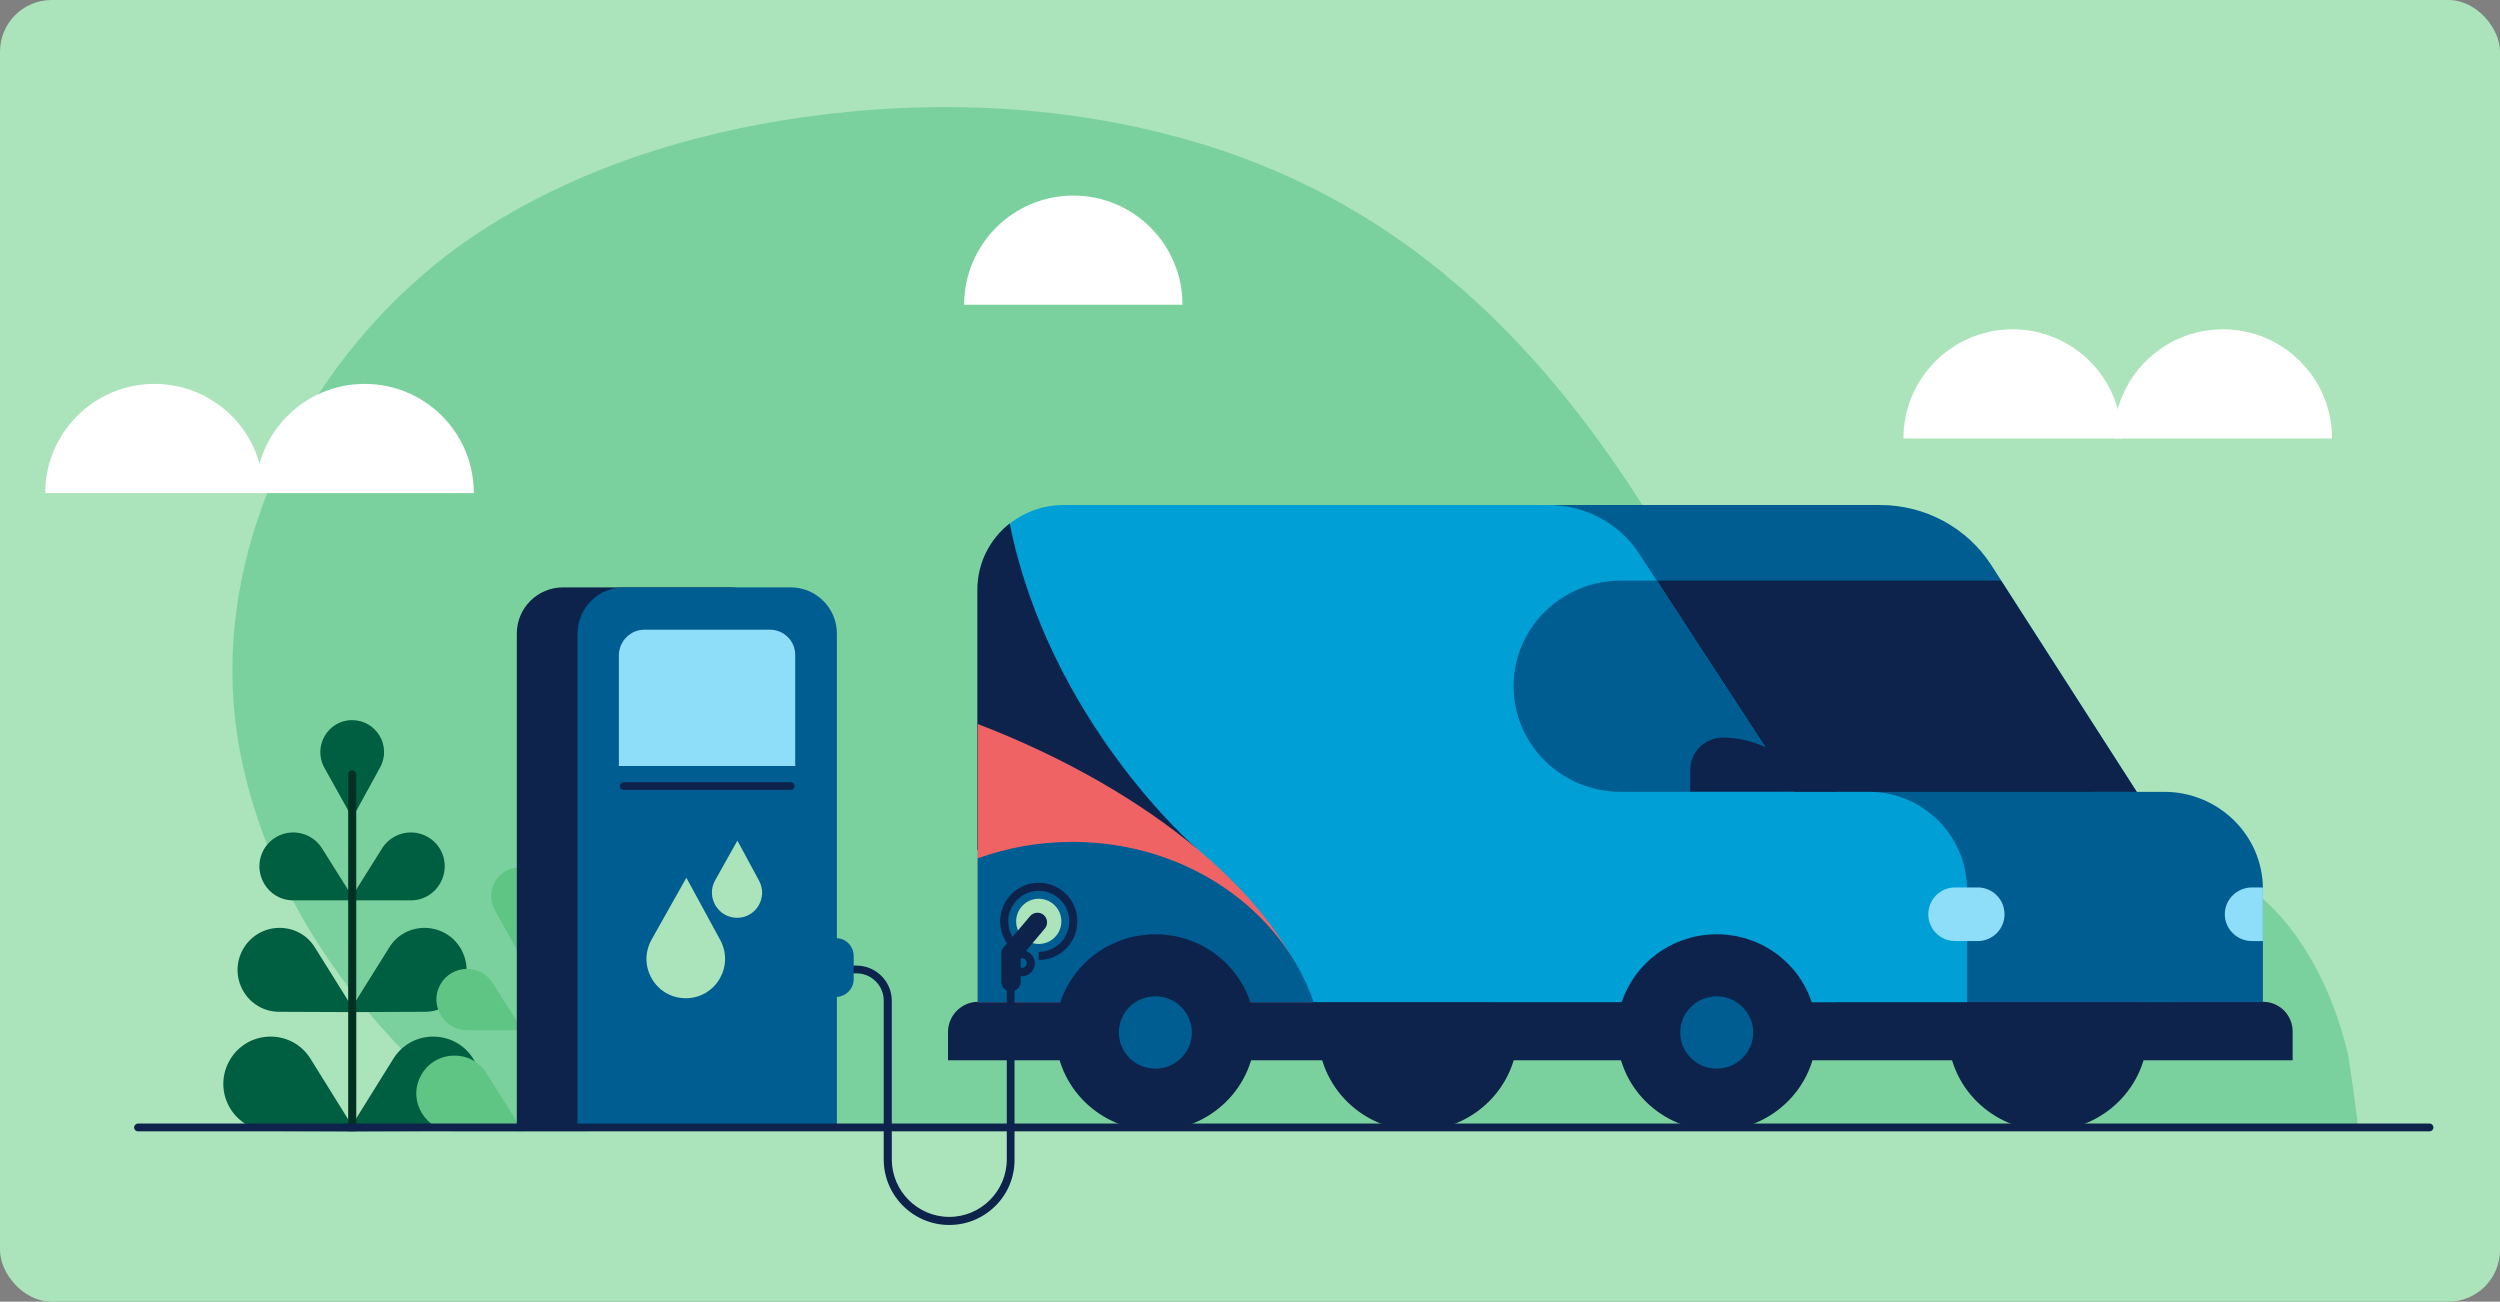 <svg width="100%" height="100%" viewBox="0 0 774 403" fill="none" xmlns="http://www.w3.org/2000/svg">
<rect x="0" y="0" width="774" height="403" fill="#808080" stroke="none"/>
<g clip-path="url(#clip0_36_212)">
<path d="M774 -73.848H0V486.152H774V-73.848Z" fill="#ABE3BB"/>
<path opacity="0.3" d="M729.9 348.652C730.3 348.652 727.2 327.652 727 326.652C723.8 313.052 718.3 299.752 710 288.552C682.7 251.952 630.8 256.452 591.8 239.852C564.4 228.152 539 209.652 524.6 183.552C488.8 118.752 443.6 65.752 370.3 44.052C331.1 32.452 289.4 30.552 248.9 36.252C213.5 41.252 178.5 52.252 148.6 71.752C97 105.452 62.2 170.552 74.4 233.152C88.6 306.352 151.6 348.652 151.6 348.652C151.6 348.652 729.2 348.652 729.9 348.652Z" fill="#0AA85C"/>
<path d="M709.8 328.252H293.5V319.552C293.5 314.352 297.7 310.152 302.9 310.152H700.6C705.7 310.152 709.8 314.252 709.8 319.352V328.252Z" fill="#0D234B"/>
<path d="M634 350.052C651.066 350.052 664.9 336.441 664.9 319.652C664.9 302.863 651.066 289.252 634 289.252C616.934 289.252 603.1 302.863 603.1 319.652C603.1 336.441 616.934 350.052 634 350.052Z" fill="#0D234B"/>
<path d="M439 350.052C456.066 350.052 469.9 336.441 469.9 319.652C469.9 302.862 456.066 289.252 439 289.252C421.935 289.252 408.1 302.862 408.1 319.652C408.1 336.441 421.935 350.052 439 350.052Z" fill="#0D234B"/>
<path d="M674.1 310.252H462.1V156.352H582.1C596 156.352 609 163.352 616.5 174.952L674.2 264.852V310.252H674.1Z" fill="#005D92"/>
<path d="M619.5 179.752H478.7V245.152H661.5L619.5 179.752Z" fill="#0D234B"/>
<path d="M507.5 171.452C501.4 162.052 490.8 156.352 479.4 156.352H329.3C314.6 156.352 302.7 168.052 302.7 182.552V310.252H568.4V264.852L507.5 171.452Z" fill="#00A0D6"/>
<path d="M370.2 262.452C370.2 262.452 325 223.552 312.6 162.052C306.5 166.852 302.6 174.252 302.6 182.552V263.152L370.2 262.452Z" fill="#0D234B"/>
<path d="M302.7 224.152V310.252H406.1C396 278.252 356.6 244.852 302.7 224.152Z" fill="#F06365"/>
<path d="M406.7 310.252C396.8 281.452 367.1 260.652 332 260.652C321.6 260.652 311.8 262.452 302.7 265.752V310.252H406.7Z" fill="#005D92"/>
<path d="M512.9 179.752H501.8C483.5 179.752 468.6 194.352 468.6 212.452C468.6 230.552 483.5 245.152 501.8 245.152H555.6L512.9 179.752Z" fill="#005D92"/>
<path d="M357.7 350.052C374.766 350.052 388.6 336.441 388.6 319.652C388.6 302.863 374.766 289.252 357.7 289.252C340.634 289.252 326.8 302.863 326.8 319.652C326.8 336.441 340.634 350.052 357.7 350.052Z" fill="#0D234B"/>
<path d="M357.7 330.852C363.941 330.852 369 325.838 369 319.652C369 313.466 363.941 308.452 357.7 308.452C351.459 308.452 346.4 313.466 346.4 319.652C346.4 325.838 351.459 330.852 357.7 330.852Z" fill="#005D92"/>
<path d="M608.9 310.252H551.1V245.152H578.6C595.4 245.152 609 258.752 609 275.552V310.252H608.9Z" fill="#00A0D6"/>
<path d="M531.5 350.052C548.566 350.052 562.4 336.441 562.4 319.652C562.4 302.862 548.566 289.252 531.5 289.252C514.434 289.252 500.6 302.862 500.6 319.652C500.6 336.441 514.434 350.052 531.5 350.052Z" fill="#0D234B"/>
<path d="M542.8 319.652C542.8 325.852 537.7 330.852 531.5 330.852C525.3 330.852 520.2 325.852 520.2 319.652C520.2 313.452 525.3 308.452 531.5 308.452C537.7 308.452 542.8 313.552 542.8 319.652Z" fill="#005D92"/>
<path d="M700.6 310.252H662L647.6 245.152H670C686.9 245.152 700.6 258.652 700.6 275.252V310.252Z" fill="#005D92"/>
<path d="M568.5 245.152L565.1 239.852L546.2 231.152C542.2 229.352 537.8 228.352 533.4 228.352C527.8 228.352 523.3 232.852 523.3 238.352V245.052H568.5V245.152Z" fill="#0D234B"/>
<path d="M612.3 291.352H605.3C600.7 291.352 597 287.652 597 283.052C597 278.452 600.7 274.752 605.3 274.752H612.3C616.9 274.752 620.6 278.452 620.6 283.052C620.6 287.652 616.9 291.352 612.3 291.352Z" fill="#8EDDF9"/>
<path d="M700.6 291.352H697.2C692.6 291.352 688.8 287.652 688.8 283.052C688.8 278.452 692.6 274.752 697.2 274.752H700.6V291.352Z" fill="#8EDDF9"/>
<path d="M79.1 152.652C79.1 134.052 94.2 118.852 112.9 118.852C131.6 118.852 146.7 133.952 146.7 152.652H79.1Z" fill="white"/>
<path d="M14 152.652C14 134.052 29.1 118.852 47.8 118.852C66.5 118.852 81.6 133.952 81.6 152.652H14Z" fill="white"/>
<path d="M654.4 135.752C654.4 117.152 669.5 101.952 688.2 101.952C706.9 101.952 722 117.052 722 135.752H654.4Z" fill="white"/>
<path d="M589.3 135.752C589.3 117.152 604.4 101.952 623.1 101.952C641.8 101.952 656.9 117.052 656.9 135.752H589.3Z" fill="white"/>
<path d="M298.5 94.352C298.5 75.752 313.6 60.552 332.3 60.552C351 60.552 366.1 75.652 366.1 94.352H298.5Z" fill="white"/>
<path d="M109.8 278.752H90.8C82.8 278.752 77.8 270.152 81.6 263.152C85.5 256.152 95.4 255.852 99.7 262.652L109.8 278.752Z" fill="#005E41"/>
<path d="M108.2 278.752H127.2C135.2 278.752 140.2 270.152 136.4 263.152C132.5 256.152 122.6 255.852 118.3 262.652L108.2 278.752Z" fill="#005E41"/>
<path d="M109.1 253.252L117.7 237.552C121.3 230.952 116.5 222.952 109 222.952C101.5 222.952 96.8 231.052 100.4 237.652L109.1 253.252Z" fill="#005E41"/>
<path d="M110 313.352L86.5 313.252C76.6 313.252 70.4 302.652 75.2 293.952C80 285.352 92.3 284.952 97.5 293.352L110 313.352Z" fill="#005E41"/>
<path d="M108 313.352L131.5 313.252C141.4 313.252 147.6 302.652 142.8 293.952C138 285.352 125.7 284.952 120.5 293.352L108 313.352Z" fill="#005E41"/>
<path d="M110.1 350.252L83.7 350.152C72.6 350.152 65.6 338.252 71 328.452C76.4 318.752 90.2 318.352 96.1 327.752L110.1 350.252Z" fill="#005E41"/>
<path d="M107.8 350.252L134.2 350.152C145.3 350.152 152.3 338.252 146.9 328.452C141.5 318.752 127.7 318.352 121.8 327.752L107.8 350.252Z" fill="#005E41"/>
<path d="M161.8 318.952H144.6C137.4 318.952 132.8 311.152 136.3 304.852C139.8 298.552 148.8 298.252 152.6 304.452L161.8 318.952Z" fill="#5EC584"/>
<path d="M160.3 318.952H177.5C184.7 318.952 189.3 311.152 185.8 304.852C182.3 298.552 173.3 298.252 169.5 304.452L160.3 318.952Z" fill="#5EC584"/>
<path d="M161.1 295.952L168.8 281.752C172 275.752 167.7 268.552 160.9 268.552C154.1 268.552 149.9 275.852 153.2 281.752L161.1 295.952Z" fill="#5EC584"/>
<path d="M161.9 350.252H140.6C131.7 350.252 126 340.652 130.4 332.852C134.7 325.052 145.9 324.752 150.6 332.252L161.9 350.252Z" fill="#5EC584"/>
<path d="M160.1 350.252H181.4C190.3 350.252 196 340.652 191.6 332.852C187.3 325.052 176.1 324.752 171.4 332.252L160.1 350.252Z" fill="#5EC584"/>
<path d="M161 282.252V348.852" stroke="#002F24" stroke-width="1.5" stroke-linecap="round" stroke-linejoin="round"/>
<path d="M110.2 239.652C110.2 238.952 109.6 238.452 109 238.452C108.4 238.452 107.8 239.052 107.8 239.652V307.352V349.952H110.3V239.652H110.2Z" fill="#002F24"/>
<path d="M240.4 350.152H160V196.152C160 188.252 166.4 181.852 174.3 181.852H226C233.9 181.852 240.3 188.252 240.3 196.152V350.152H240.4Z" fill="#0D234B"/>
<path d="M259.2 350.152H178.8V196.152C178.8 188.252 185.2 181.852 193.1 181.852H244.8C252.7 181.852 259.1 188.252 259.1 196.152V350.152H259.2Z" fill="#005D92"/>
<path d="M199.5 194.952H238.4C242.7 194.952 246.2 198.452 246.2 202.752V237.152H191.6V202.752C191.7 198.452 195.2 194.952 199.5 194.952Z" fill="#8EDDF9"/>
<path d="M244.8 244.552H193.1C192.4 244.552 191.9 243.952 191.9 243.352C191.9 242.752 192.5 242.152 193.1 242.152H244.8C245.5 242.152 246 242.752 246 243.352C246 243.952 245.5 244.552 244.8 244.552Z" fill="#0D234B"/>
<path d="M752.2 350.252H42.7C42 350.252 41.5 349.652 41.5 349.052C41.5 348.452 42.1 347.852 42.7 347.852H752.2C752.9 347.852 753.4 348.452 753.4 349.052C753.4 349.652 752.9 350.252 752.2 350.252Z" fill="#0D234B"/>
<path d="M314.6 293.352C312.3 291.352 310.9 288.452 310.9 285.252C310.9 279.352 315.7 274.552 321.6 274.552C327.5 274.552 332.3 279.352 332.3 285.252C332.3 291.152 327.5 295.952 321.6 295.952" stroke="#0D234B" stroke-width="2.5" stroke-miterlimit="10"/>
<path d="M321.6 292.252C325.466 292.252 328.6 289.118 328.6 285.252C328.6 281.386 325.466 278.252 321.6 278.252C317.734 278.252 314.6 281.386 314.6 285.252C314.6 289.118 317.734 292.252 321.6 292.252Z" fill="#ABE3BB"/>
<path d="M313 306.952C311.3 306.952 310 305.652 310 303.952V295.252C310 294.552 310.2 293.852 310.7 293.352L318.9 283.652C320 282.352 321.9 282.252 323.1 283.252C324.4 284.352 324.5 286.252 323.5 287.452L316 296.352V303.952C316 305.552 314.6 306.952 313 306.952Z" fill="#0D234B"/>
<path d="M316.4 302.252C314.2 302.252 312.4 300.452 312.4 298.252C312.4 296.052 314.2 294.252 316.4 294.252C318.6 294.252 320.4 296.052 320.4 298.252C320.4 300.452 318.6 302.252 316.4 302.252ZM316.4 296.652C315.6 296.652 314.9 297.352 314.9 298.152C314.9 298.952 315.6 299.652 316.4 299.652C317.2 299.652 317.9 298.952 317.9 298.152C317.9 297.352 317.2 296.652 316.4 296.652Z" fill="#0D234B"/>
<path d="M293.9 379.252C282.7 379.252 273.6 370.152 273.6 358.952V309.752C273.6 305.152 269.8 301.352 265.2 301.352H260.9C260.2 301.352 259.7 300.752 259.7 300.152C259.7 299.552 260.3 298.952 260.9 298.952H265.2C271.2 298.952 276.1 303.852 276.1 309.852V358.952C276.1 368.752 284.1 376.752 293.9 376.752C303.7 376.752 311.7 368.752 311.7 358.952V300.152C311.7 299.452 312.3 298.952 312.9 298.952C313.5 298.952 314.1 299.552 314.1 300.152V358.952C314.2 370.152 305.1 379.252 293.9 379.252Z" fill="#0D234B"/>
<path d="M212.3 309.052C203 309.052 197.2 299.052 201.7 290.952L212.5 271.752L223 291.052C227.4 299.252 221.5 309.052 212.3 309.052Z" fill="#ABE3BB"/>
<path d="M228.2 284.152C222.3 284.152 218.5 277.752 221.4 272.552L228.3 260.252L235 272.652C237.8 277.852 234.1 284.152 228.2 284.152Z" fill="#ABE3BB"/>
<path d="M258.8 308.652H252.8V290.452H258.8C261.9 290.452 264.3 292.952 264.3 295.952V303.152C264.3 306.152 261.8 308.652 258.8 308.652Z" fill="#005D92"/>
</g>
<defs>
<clipPath id="clip0_36_212">
<rect width="774" height="403" rx="16" fill="white"/>
</clipPath>
</defs>
</svg>

